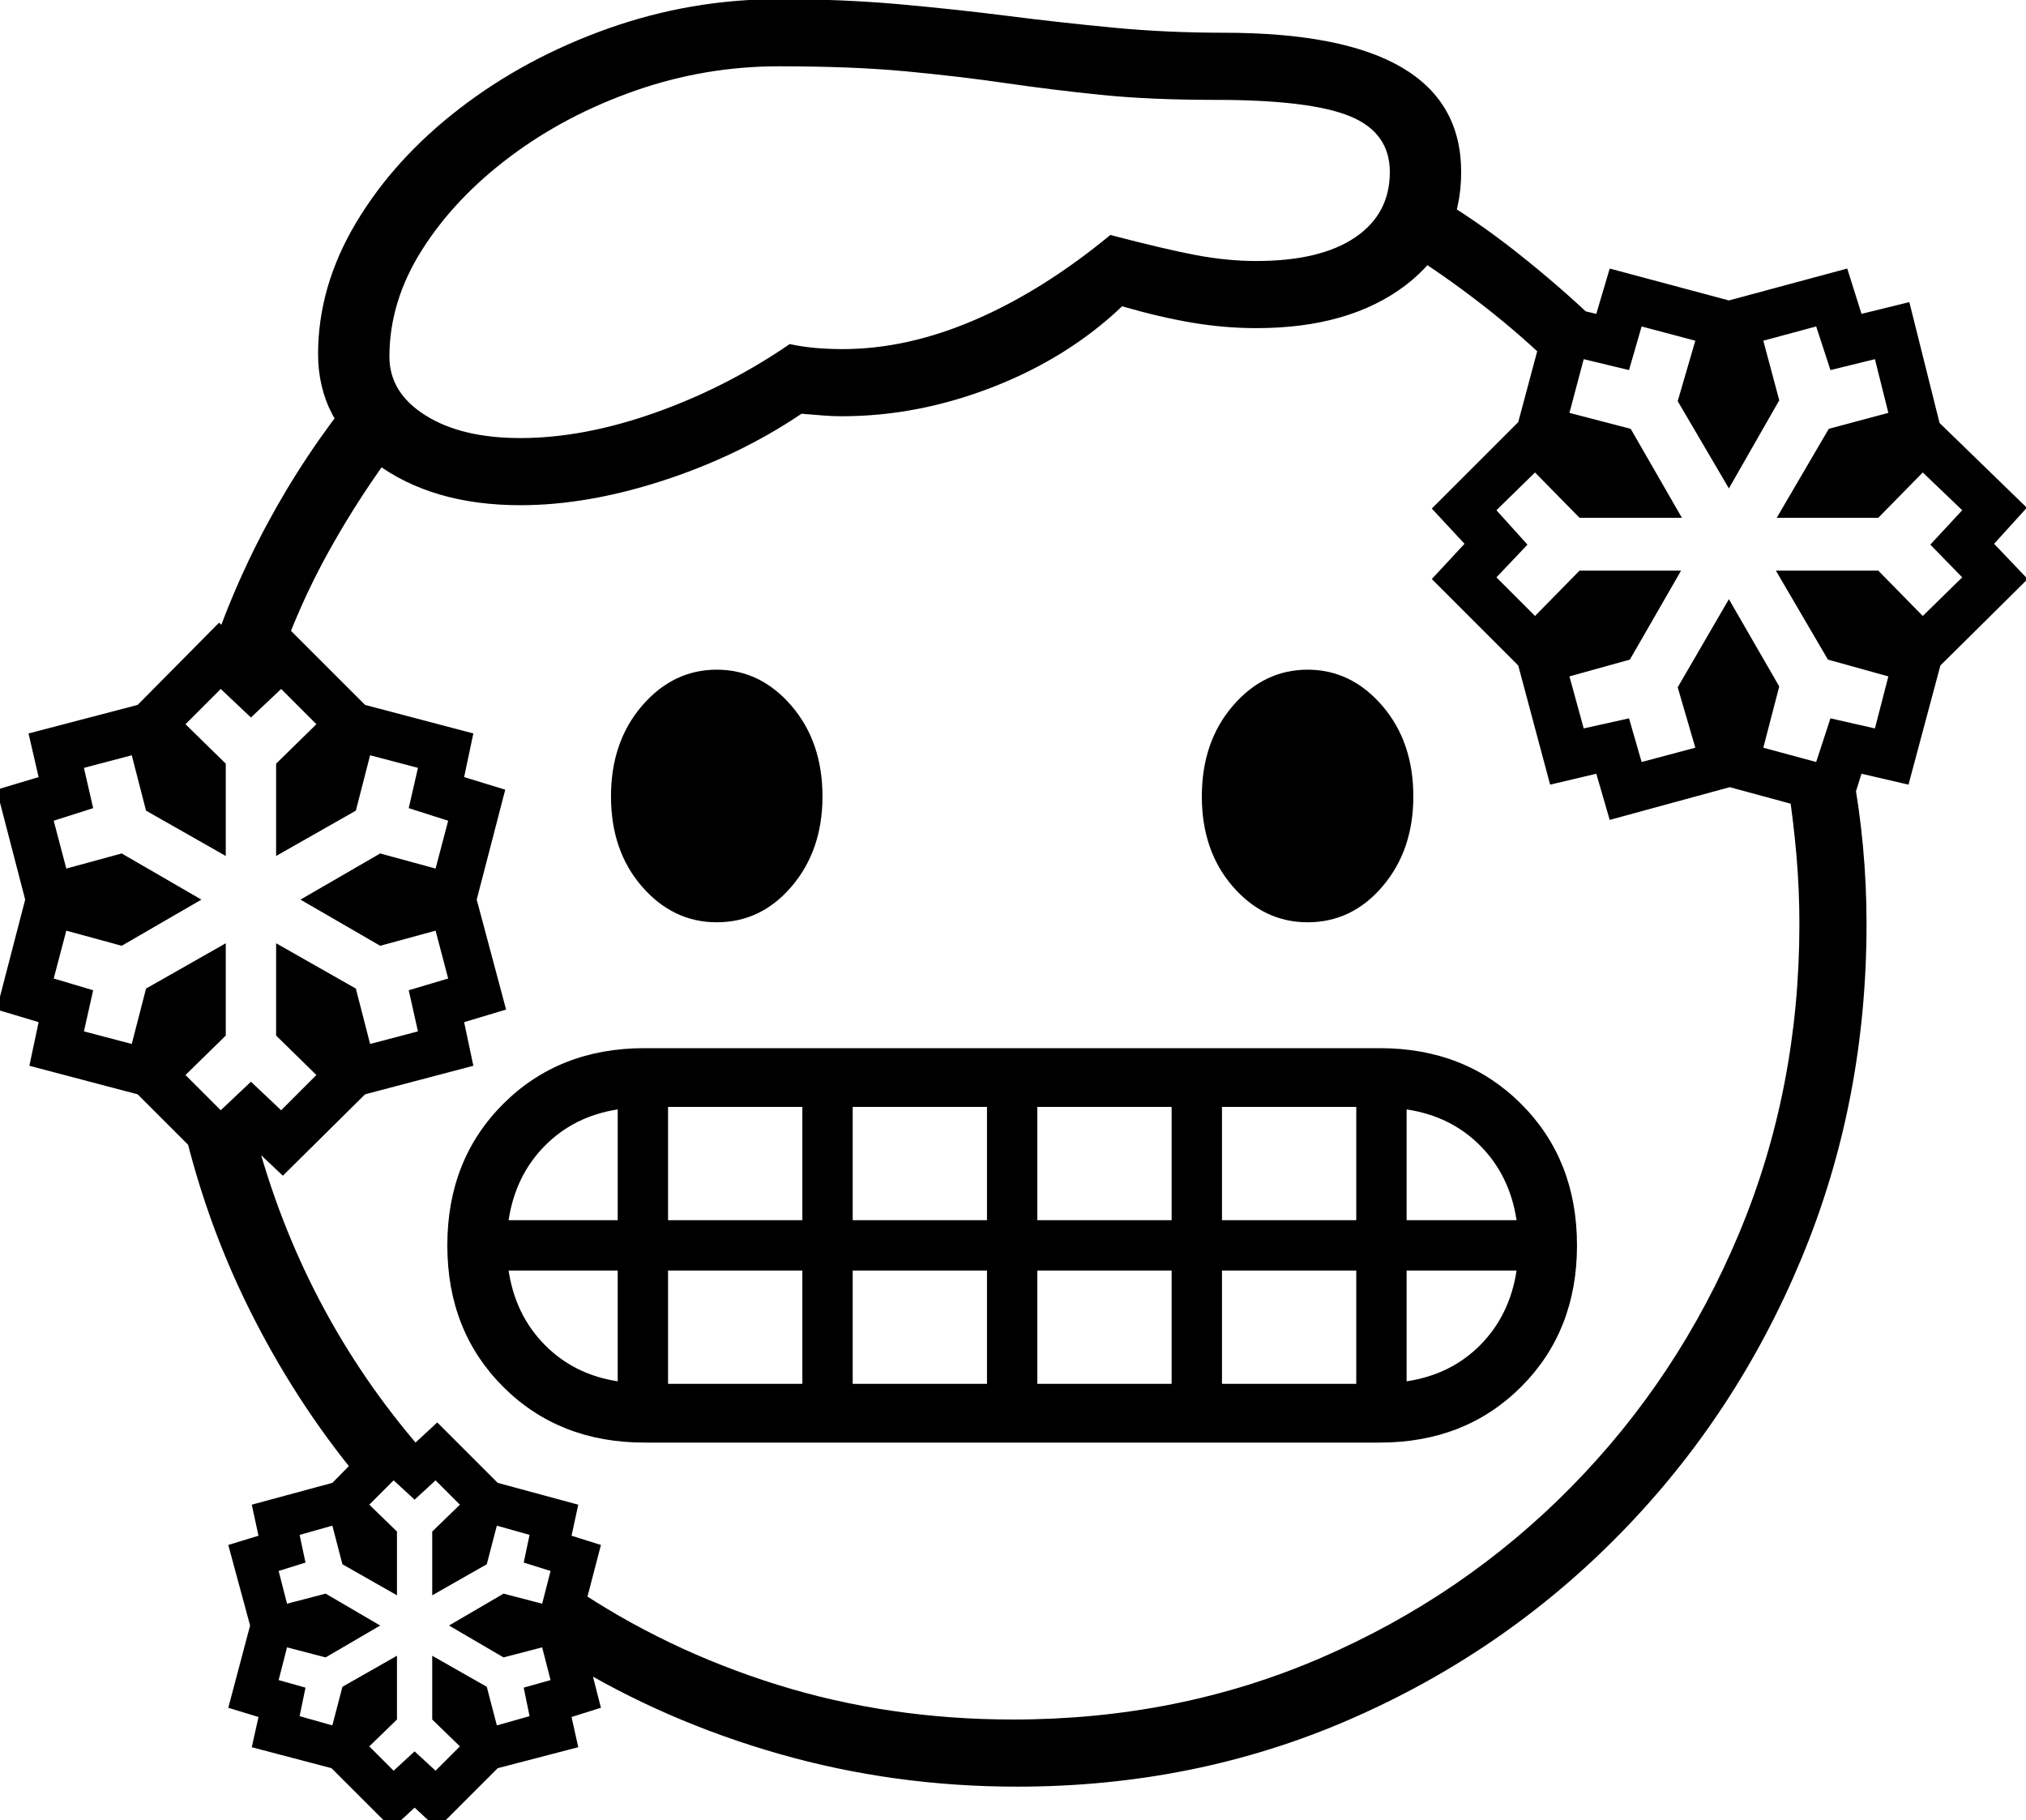 <?xml version="1.0" standalone="no"?>
<!DOCTYPE svg PUBLIC "-//W3C//DTD SVG 1.1//EN" "http://www.w3.org/Graphics/SVG/1.1/DTD/svg11.dtd">
<svg xmlns="http://www.w3.org/2000/svg" xmlns:xlink="http://www.w3.org/1999/xlink" version="1.1"
   viewBox="94 -151 2414 2169">
   <path fill="currentColor"
      d="M1306 1978q-147 0 -283.5 -39t-252.5 -110l5 -90q112 76 245 117.5t281 41.5q197 0 367 -73.5t298 -203.5t200 -302t72 -369q0 -41 -3.5 -81.5t-9.5 -79.5l76 -23q17 91 17 184q0 212 -77.5 398.5t-216 328t-322.5 221.5t-396 80zM561 2028l-72 -72l-95 -25l8 -36
l-36 -11l26 -98l-26 -96l36 -11l-8 -37l96 -26l71 -72l27 25l27 -25l72 72l96 26l-8 37l35 11l-25 96l25 98l-35 11l8 36l-96 25l-72 72l-27 -25zM563 1959l25 -23l25 23l29 -29l-33 -32v-76l65 37l12 46l39 -11l-7 -34l32 -9l-10 -39l-46 12l-65 -38l65 -38l46 12l10 -39
l-32 -10l7 -33l-39 -11l-12 46l-65 37v-76l33 -32l-29 -29l-25 23l-25 -23l-29 29l33 32v76l-65 -37l-12 -46l-39 11l7 33l-32 10l10 39l46 -12l65 38l-65 38l-46 -12l-10 39l32 9l-7 34l39 11l12 -46l65 -37v76l-33 32zM521 1610q-76 -92 -130.5 -202t-81.5 -233l88 21
q56 215 199 380zM830 1495v-132h-130q8 53 43 88.5t87 43.5zM355 1250l-97 -97l-129 -34l11 -52l-50 -15l34 -131l-34 -131l50 -15l-12 -52l130 -34l97 -98l38 36l38 -36l98 98l129 34l-11 52l49 15l-34 131l35 131l-50 15l11 52l-129 34l-98 97l-38 -36zM357 1172l36 -34
l36 34l42 -42l-48 -47v-110l95 54l17 66l57 -15l-11 -49l47 -14l-15 -57l-66 18l-95 -55l95 -55l66 18l15 -57l-47 -15l11 -48l-57 -15l-17 66l-95 54v-110l48 -47l-42 -42l-36 34l-36 -34l-42 42l48 47v110l-95 -54l-17 -66l-57 15l11 48l-47 15l15 57l66 -18l95 55l-95 55
l-66 -18l-15 57l47 14l-11 49l57 15l17 -66l95 -54v110l-48 47zM700 1303h130v-132q-52 8 -87 43.5t-43 88.5zM890 1498h160v-135h-160v135zM890 1303h160v-135h-160v135zM1110 1498h160v-135h-160v135zM1110 1303h160v-135h-160v135zM862 1568q-102 0 -168.5 -66.5
t-66.5 -168.5t66.5 -168.5t168.5 -66.5h876q102 0 168.5 66.5t66.5 168.5t-66.5 168.5t-168.5 66.5h-876zM337 654q29 -94 74.5 -179t106.5 -160l51 63q-46 61 -83 127.5t-62 140.5zM1330 1498h160v-135h-160v135zM948 948q-52 0 -89 -42.5t-37 -107.5t37 -108t89 -43t89 43
t37 108q0 64 -36.5 107t-89.5 43zM1330 1303h160v-135h-160v135zM1550 1498h160v-135h-160v135zM1550 1303h160v-135h-160v135zM1770 1495q53 -8 88 -43.5t43 -88.5h-131v132zM1770 1303h131q-8 -53 -43 -88.5t-88 -43.5v132zM1652 948q-52 0 -89 -42.5t-37 -107.5t37 -108
t89 -43t89 43t37 108q0 64 -36.5 107t-89.5 43zM714 451q-105 0 -173 -50.5t-68 -129.5q0 -81 45.5 -157t123.5 -136t176.5 -95t203.5 -35q76 0 143 6t130 14t126 14t131 6q142 0 212.5 41.5t70.5 124.5q0 85 -67 135.5t-177 50.5q-38 0 -76.5 -6.5t-83.5 -19.5
q-64 61 -153.5 96t-180.5 35q-12 0 -23.5 -1t-24.5 -2q-74 50 -164.5 79.5t-170.5 29.5zM714 371q75 0 160 -30t161 -82q27 6 63 6q77 0 158 -35t161 -101q65 17 102 24t72 7q76 0 117.5 -28t41.5 -78q0 -47 -47.5 -66.5t-160.5 -19.5q-78 0 -136.5 -6t-113.5 -14
t-118.5 -14t-151.5 -6t-171 29t-149 78.5t-105 111t-39 127.5q0 43 43 70t113 27zM2012 826l-16 -55l-55 13l-38 -142l-103 -103l39 -42l-39 -42l103 -103l38 -142l55 13l16 -54l142 38l141 -38l17 54l57 -14l36 144l104 101l-39 43l40 42l-104 103l-38 142l-56 -13l-17 54
l-140 -38zM2050 757l64 -17l-21 -72l61 -105l60 104l-19 73l63 17l17 -52l53 12l16 -62l-72 -20l-62 -106h122l53 54l47 -46l-38 -39l38 -41l-47 -45l-53 54h-121l62 -106l71 -19l-16 -64l-53 13l-17 -52l-63 17l19 71l-60 105l-61 -104l21 -72l-64 -17l-15 52l-54 -13
l-17 64l73 19l61 106h-122l-53 -54l-46 45l37 41l-37 39l46 46l53 -54h121l-61 106l-72 20l17 62l54 -12zM1950 291q-40 -40 -89.5 -78.5t-98.5 -68.5l39 -63q50 29 100 68.5t93 80.5z" />
</svg>